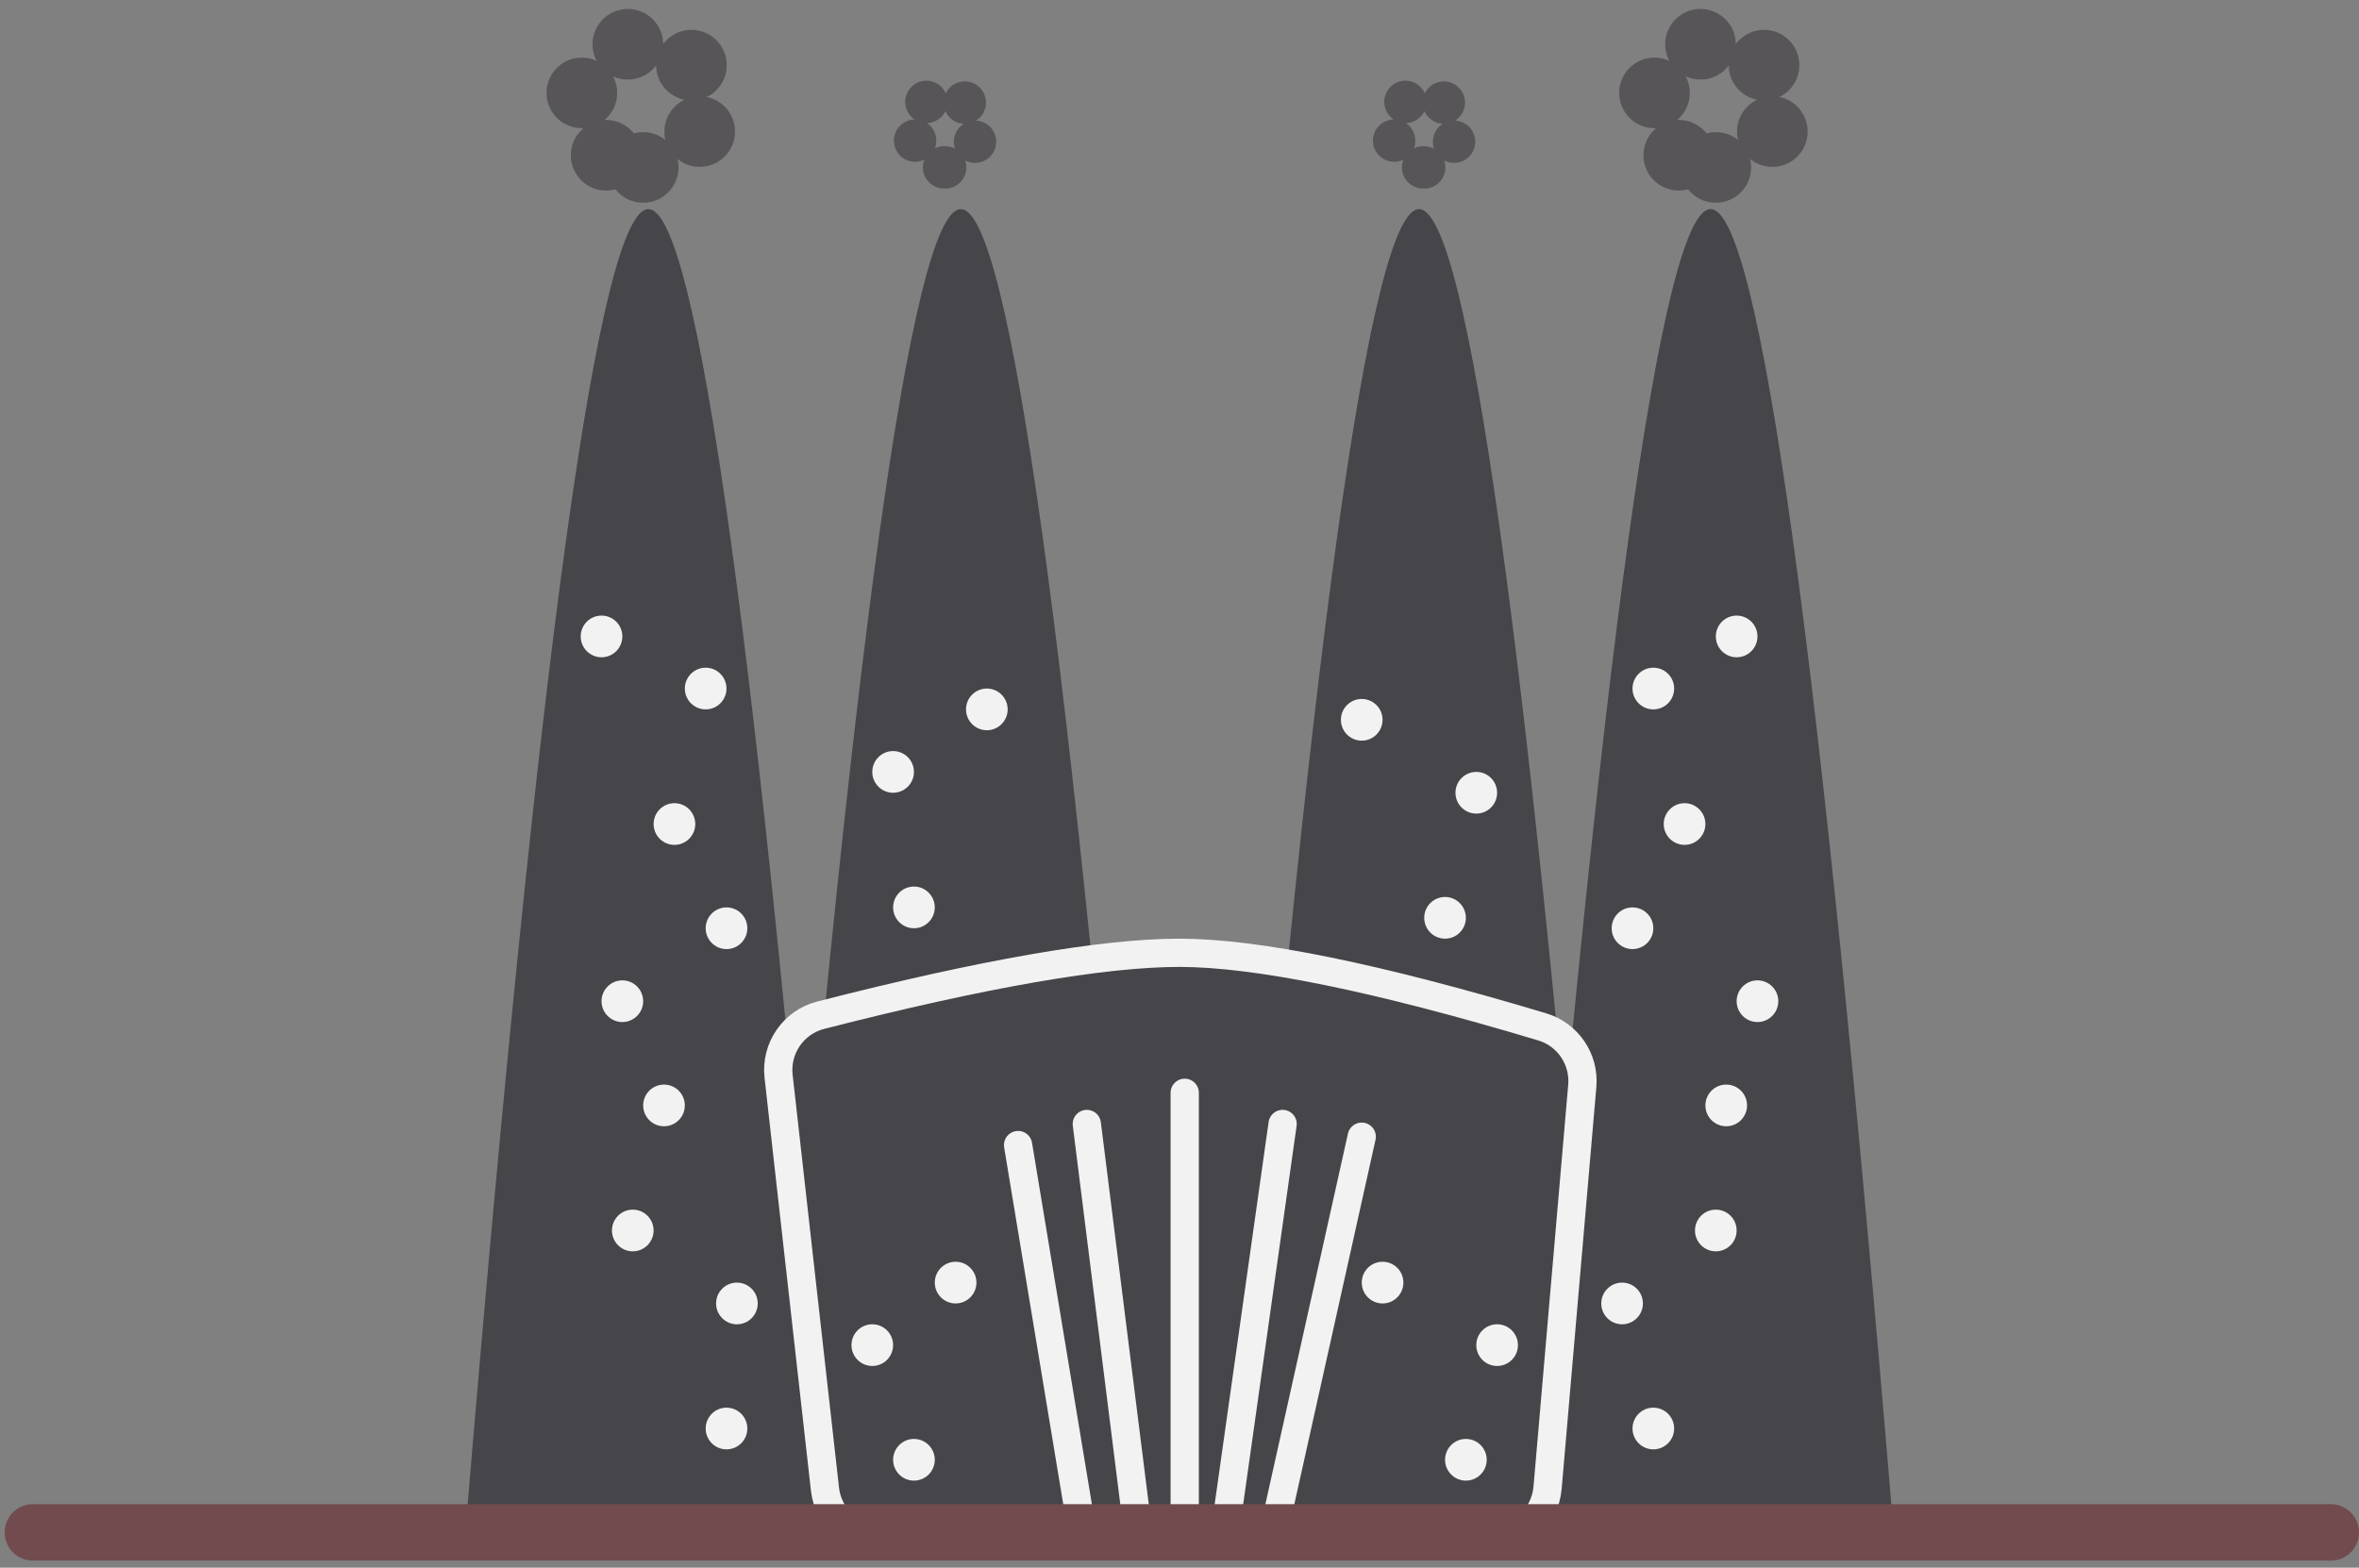 <?xml version="1.0" encoding="UTF-8"?>
<svg width="167px" height="111px" viewBox="0 0 167 111" version="1.1" xmlns="http://www.w3.org/2000/svg" xmlns:xlink="http://www.w3.org/1999/xlink">
    <rect x="0" y="0" width="167" height="111" fill="#808080" stroke="none"/>
    <!-- Generator: Sketch 54 (76480) - https://sketchapp.com -->
    <title>BCN</title>
    <desc>Created with Sketch.</desc>
    <g id="Page-1" stroke="none" stroke-width="1" fill="none" fill-rule="evenodd">
        <g id="Home-Copy" transform="translate(-637, -557)">
            <g id="BCN" transform="translate(639, 560)">
                <g id="Sagrada-familia" opacity="0.896" transform="translate(31, 0)">
                    <path d="M12.901,11.807 C16.338,11.807 20.639,42.8 25.803,104.786 L0,104.786 C5.164,42.8 9.465,11.807 12.901,11.807 Z" id="Path-8" fill="#403E43"></path>
                    <path d="M35.018,11.807 C38.455,11.807 42.755,42.8 47.92,104.786 L22.117,104.786 C27.281,42.8 31.582,11.807 35.018,11.807 Z" id="Path-8" fill="#403E43"></path>
                    <path d="M88.099,11.807 C91.535,11.807 95.836,42.8 101,104.786 L75.197,104.786 C80.361,42.8 84.662,11.807 88.099,11.807 Z" id="Path-8" fill="#403E43"></path>
                    <path d="M67.456,11.807 C70.893,11.807 75.193,42.8 80.358,104.786 L54.555,104.786 C59.719,42.8 64.02,11.807 67.456,11.807 Z" id="Path-8" fill="#403E43"></path>
                    <path d="M25.101,68.881 C23.168,69.376 21.896,71.22 22.118,73.203 L25.403,102.446 C25.63,104.47 27.341,106 29.378,106 L72.572,106 C74.647,106 76.378,104.412 76.557,102.344 L79.014,73.883 C79.177,71.995 77.993,70.252 76.179,69.708 C64.518,66.208 55.943,64.462 50.5,64.462 C45.09,64.462 36.611,65.933 25.101,68.881 Z" id="Rectangle" stroke="#FFFFFF" stroke-width="2" fill="#403E43"></path>
                    <path d="M43.939,76.582 L47.477,104.786" id="Line-3" stroke="#FFFFFF" stroke-width="2" stroke-linecap="round"></path>
                    <path d="M57.799,76.582 L53.818,104.786" id="Line-4" stroke="#FFFFFF" stroke-width="2" stroke-linecap="round"></path>
                    <path d="M39.073,78.076 L43.496,104.786" id="Line-5" stroke="#FFFFFF" stroke-width="2" stroke-linecap="round"></path>
                    <path d="M63.401,77.483 L57.319,104.786" id="Line-8" stroke="#FFFFFF" stroke-width="2" stroke-linecap="round"></path>
                    <path d="M50.869,74.375 L50.869,104.048" id="Line-2" stroke="#FFFFFF" stroke-width="2" stroke-linecap="round"></path>
                    <path d="M12.533,8.855 C14.976,8.855 16.956,6.873 16.956,4.428 C16.956,1.982 14.976,0 12.533,0 C10.09,0 8.109,1.982 8.109,4.428 C8.109,6.873 10.09,8.855 12.533,8.855 Z" id="Oval" stroke="#535054" stroke-width="5" stroke-linecap="round" stroke-linejoin="round" stroke-dasharray="0,5"></path>
                    <path d="M88.467,8.855 C90.91,8.855 92.891,6.873 92.891,4.428 C92.891,1.982 90.91,0 88.467,0 C86.024,0 84.044,1.982 84.044,4.428 C84.044,6.873 86.024,8.855 88.467,8.855 Z" id="Oval" stroke="#535054" stroke-width="5" stroke-linecap="round" stroke-dasharray="0,5"></path>
                    <path d="M67.825,8.855 C69.046,8.855 70.036,7.699 70.036,6.272 C70.036,4.846 69.046,3.69 67.825,3.69 C66.603,3.69 65.613,4.846 65.613,6.272 C65.613,7.699 66.603,8.855 67.825,8.855 Z" id="Oval" stroke="#535054" stroke-width="3" stroke-linecap="round" stroke-linejoin="round" stroke-dasharray="0,3"></path>
                    <path d="M33.912,8.855 C35.134,8.855 36.124,7.699 36.124,6.272 C36.124,4.846 35.134,3.69 33.912,3.69 C32.691,3.69 31.701,4.846 31.701,6.272 C31.701,7.699 32.691,8.855 33.912,8.855 Z" id="Oval" stroke="#535054" stroke-width="3" stroke-linecap="round" stroke-linejoin="round" stroke-dasharray="0,3"></path>
                    <ellipse id="Oval" fill="#FFFFFF" cx="18.431" cy="98.145" rx="1.474" ry="1.476"></ellipse>
                    <ellipse id="Oval" fill="#FFFFFF" cx="11.796" cy="84.124" rx="1.474" ry="1.476"></ellipse>
                    <ellipse id="Oval" fill="#FFFFFF" cx="19.168" cy="89.29" rx="1.474" ry="1.476"></ellipse>
                    <ellipse id="Oval" fill="#FFFFFF" cx="70.774" cy="100.359" rx="1.474" ry="1.476"></ellipse>
                    <ellipse id="Oval" fill="#FFFFFF" cx="64.876" cy="87.814" rx="1.474" ry="1.476"></ellipse>
                    <ellipse id="Oval" fill="#FFFFFF" cx="72.985" cy="92.241" rx="1.474" ry="1.476"></ellipse>
                    <ellipse id="Oval" fill="#FFFFFF" cx="14.745" cy="55.345" rx="1.474" ry="1.476"></ellipse>
                    <ellipse id="Oval" fill="#FFFFFF" cx="9.584" cy="42.062" rx="1.474" ry="1.476"></ellipse>
                    <ellipse id="Oval" fill="#FFFFFF" cx="16.956" cy="45.752" rx="1.474" ry="1.476"></ellipse>
                    <ellipse id="Oval" fill="#FFFFFF" cx="69.299" cy="61.986" rx="1.474" ry="1.476"></ellipse>
                    <ellipse id="Oval" fill="#FFFFFF" cx="63.401" cy="47.966" rx="1.474" ry="1.476"></ellipse>
                    <ellipse id="Oval" fill="#FFFFFF" cx="71.511" cy="53.131" rx="1.474" ry="1.476"></ellipse>
                    <ellipse id="Oval" fill="#FFFFFF" cx="89.204" cy="75.269" rx="1.474" ry="1.476"></ellipse>
                    <ellipse id="Oval" fill="#FFFFFF" cx="82.569" cy="62.724" rx="1.474" ry="1.476"></ellipse>
                    <ellipse id="Oval" fill="#FFFFFF" cx="91.416" cy="67.89" rx="1.474" ry="1.476"></ellipse>
                    <ellipse id="Oval" fill="#FFFFFF" transform="translate(84.044, 98.145) scale(1, -1) translate(-84.044, -98.145) " cx="84.044" cy="98.145" rx="1.474" ry="1.476"></ellipse>
                    <ellipse id="Oval" fill="#FFFFFF" transform="translate(88.467, 84.124) scale(1, -1) translate(-88.467, -84.124) " cx="88.467" cy="84.124" rx="1.474" ry="1.476"></ellipse>
                    <ellipse id="Oval" fill="#FFFFFF" transform="translate(81.832, 89.29) scale(1, -1) translate(-81.832, -89.29) " cx="81.832" cy="89.29" rx="1.474" ry="1.476"></ellipse>
                    <ellipse id="Oval" fill="#FFFFFF" transform="translate(31.701, 100.359) scale(1, -1) translate(-31.701, -100.359) " cx="31.701" cy="100.359" rx="1.474" ry="1.476"></ellipse>
                    <ellipse id="Oval" fill="#FFFFFF" transform="translate(34.65, 87.814) scale(1, -1) translate(-34.65, -87.814) " cx="34.65" cy="87.814" rx="1.474" ry="1.476"></ellipse>
                    <ellipse id="Oval" fill="#FFFFFF" transform="translate(28.752, 92.241) scale(1, -1) translate(-28.752, -92.241) " cx="28.752" cy="92.241" rx="1.474" ry="1.476"></ellipse>
                    <ellipse id="Oval" fill="#FFFFFF" transform="translate(86.255, 55.345) scale(1, -1) translate(-86.255, -55.345) " cx="86.255" cy="55.345" rx="1.474" ry="1.476"></ellipse>
                    <ellipse id="Oval" fill="#FFFFFF" transform="translate(89.942, 42.062) scale(1, -1) translate(-89.942, -42.062) " cx="89.942" cy="42.062" rx="1.474" ry="1.476"></ellipse>
                    <ellipse id="Oval" fill="#FFFFFF" transform="translate(84.044, 45.752) scale(1, -1) translate(-84.044, -45.752) " cx="84.044" cy="45.752" rx="1.474" ry="1.476"></ellipse>
                    <ellipse id="Oval" fill="#FFFFFF" transform="translate(31.701, 61.248) scale(1, -1) translate(-31.701, -61.248) " cx="31.701" cy="61.248" rx="1.474" ry="1.476"></ellipse>
                    <ellipse id="Oval" fill="#FFFFFF" transform="translate(36.861, 47.228) scale(1, -1) translate(-36.861, -47.228) " cx="36.861" cy="47.228" rx="1.474" ry="1.476"></ellipse>
                    <ellipse id="Oval" fill="#FFFFFF" transform="translate(30.226, 51.655) scale(1, -1) translate(-30.226, -51.655) " cx="30.226" cy="51.655" rx="1.474" ry="1.476"></ellipse>
                    <ellipse id="Oval" fill="#FFFFFF" transform="translate(14.007, 75.269) scale(1, -1) translate(-14.007, -75.269) " cx="14.007" cy="75.269" rx="1.474" ry="1.476"></ellipse>
                    <ellipse id="Oval" fill="#FFFFFF" transform="translate(18.431, 62.724) scale(1, -1) translate(-18.431, -62.724) " cx="18.431" cy="62.724" rx="1.474" ry="1.476"></ellipse>
                    <ellipse id="Oval" fill="#FFFFFF" transform="translate(11.058, 67.89) scale(1, -1) translate(-11.058, -67.89) " cx="11.058" cy="67.89" rx="1.474" ry="1.476"></ellipse>
                </g>
                <path d="M163,105.5 L0.33,105.5" id="Line-17" stroke="#714B4E" stroke-width="4" stroke-linecap="round"></path>
            </g>
        </g>
    </g>
</svg>
